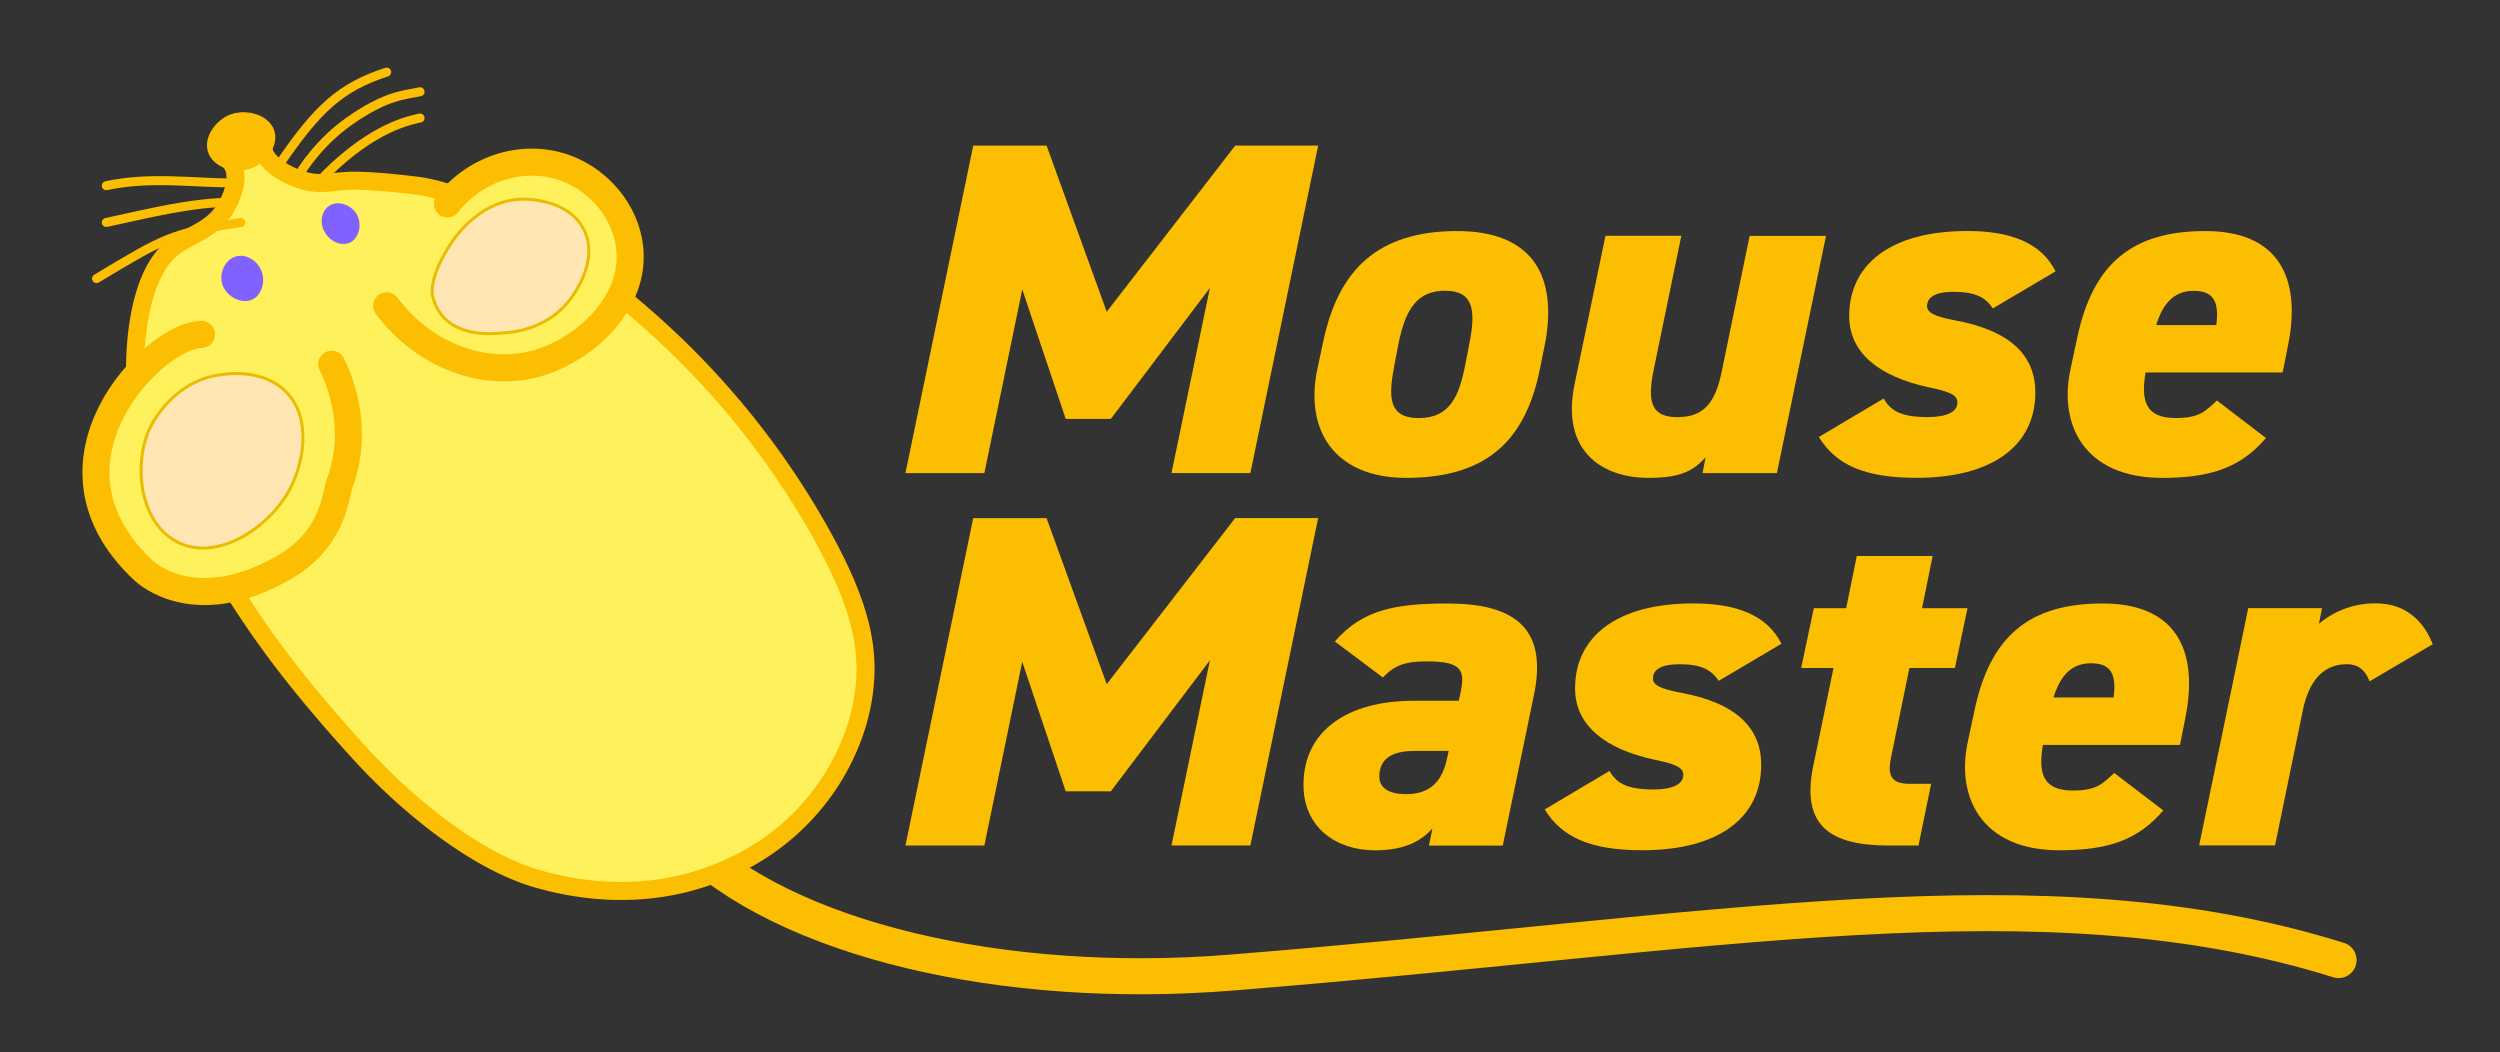 <svg id="レイヤー_1" data-name="レイヤー 1" xmlns="http://www.w3.org/2000/svg" viewBox="0 0 832.27 350.29"><rect x="0" y="0" width="832.27" height="350.29" fill="#333333" stroke="none"/><defs><style>.cls-1,.cls-4{fill:none;stroke-linejoin:round;}.cls-1,.cls-2,.cls-4,.cls-6{stroke:#fcbe00;}.cls-1,.cls-4,.cls-6{stroke-linecap:round;}.cls-1{stroke-width:12px;}.cls-2,.cls-6{fill:#fff15c;}.cls-2,.cls-6,.cls-7{stroke-miterlimit:10;}.cls-2{stroke-width:6px;}.cls-3{fill:#fcbe00;}.cls-4{stroke-width:3px;}.cls-5{fill:#7f62ff;}.cls-6{stroke-width:9px;}.cls-7{fill:#ffe6b3;stroke:#e9bc00;}</style></defs><path class="cls-1" d="M189.09,268.27c4.74,7.7,27.78,0,38.51,10.87,33.49,33.9,106.85,50.67,181.93,44.67,162.11-12.95,270.52-35,369-4.2"/><path class="cls-2" d="M68.13,180.92C80.3,201.06,90.24,218.37,120,251c14.08,15.44,37.66,35.8,59.91,41.85,7.95,2.16,33.44,8.69,60.79-3.08a78.18,78.18,0,0,0,32.6-25.11c2.84-3.81,12.63-17.24,14.54-36.13,1.39-13.77-1.62-28.41-15.86-53.3-28-48.87-63.41-75.85-82.82-89.86C187,83.79,160,64.54,138.73,61.82c-15.9-2-22.49-1.65-22.49-1.65-6.86.42-9.69,1.46-14.95,0C95.56,58.61,88,54.37,87.45,48.87c-.21-2.2.85-3.17,0-4.86-1.44-2.88-6.71-4.65-10.64-2.55-3,1.6-4.92,5.28-4.17,8.1.68,2.55,3.06,2.59,4.63,5.09,3.07,4.88-1,12.53-1.62,13.65-4.21,7.89-11.27,9.41-17.12,13.42-14.66,10-14.39,43-12.89,52.3C48.19,149.72,54.82,158.91,68.13,180.92Z"/><path class="cls-3" d="M76.68,38.16c-4.8,1.83-9,7.38-7.45,12.4,1.67,5.3,9,7.35,14.28,5.52,5.07-1.77,9.42-7.5,7.82-12.55C89.63,38.2,82.07,36.1,76.68,38.16Z"/><path class="cls-4" d="M98.63,60.14c1.93-4.6,9-13.7,17.35-19.6,12.74-9,18.71-8.85,23.86-10"/><path class="cls-4" d="M105.71,60.91c16.43-17.36,28.72-20.46,34.13-21.63"/><path class="cls-4" d="M35.39,74.06c14.51-3.14,28.83-6.75,42.22-6.75"/><path class="cls-4" d="M32.14,92.74c22.43-13.5,25-15.12,48.05-18.68"/><path class="cls-5" d="M78.6,85.36c-3.7,1-5.52,5.39-4.7,8.82,1,4.4,6.44,7.33,10.19,5.49,3.43-1.68,4.47-6.85,2.55-10.39C85.23,86.69,81.93,84.45,78.6,85.36Z"/><path class="cls-5" d="M108.4,77.74c1.9,2.94,5.3,4.14,7.84,3.13,3.42-1.36,4.42-6.41,2.45-9.68-1.84-3-6.38-4.72-9.33-2.52C106.9,70.52,106.21,74.58,108.4,77.74Z"/><path class="cls-3" d="M368.44,103.79l42.77-55.31h27.62l-22.57,109H390l12.79-61.63-33,43.62h-15L340.32,96.36,327.7,157.51H301.43L324,48.48h24.42Z"/><path class="cls-3" d="M512.74,122.43c-4.55,22.91-16.5,36.66-44.62,36.66-23.91,0-34-16-29.47-36.66l2-9.32c5.05-23.23,18-36.19,44.45-36.19,23.92,0,33.34,13.59,29.47,36.35Zm-24.92-1.1,1.35-7c2.35-11.69,1-17.54-8.09-17.54s-13.13,5.85-15.49,17.54l-1.34,7c-2,10.42-2.36,17.85,8.08,17.85S485.8,131.75,487.82,121.33Z"/><path class="cls-3" d="M591.54,157.51H566.79l1-5.21c-4.38,4.74-8.76,6.79-19,6.79-15.32,0-29.3-8.85-24.58-31.29l10.27-49.3h25.25l-9.26,44.88c-2.19,10.75-.5,15.49,7.92,15.49,8.59,0,12.63-4.43,14.82-15.33l9.26-45h25.42Z"/><path class="cls-3" d="M663.43,102.68c-2.35-3.48-5.39-5.53-13.13-5.53-3.87,0-8.76.79-8.76,4.74,0,2.21,2.53,3.48,9.26,4.74,18.86,3.48,26.78,12,26.78,24,0,17.85-14.48,28.44-39.57,28.44-17.18,0-26.78-4.26-32.5-13.59l21.55-12.8c2.19,3.64,5.05,6.17,14.65,6.17,6.06,0,9.94-1.58,9.94-4.9,0-2.53-2.87-3.64-9.77-5.06-16-3.48-26.27-11.22-26.27-23.7,0-16.91,13.47-28.29,39.4-28.29,13.81,0,24.42,3.64,29.3,13.43Z"/><path class="cls-3" d="M754.36,145.82c-8.25,9.64-18,13.27-34.52,13.27-26.27,0-34.35-18-30.65-35.71l2.36-11.06c5.22-24.5,18.19-35.4,42.6-35.4s32,15.49,27.61,37.77L759.91,124H714.28c-1.51,9-.34,15.17,9.94,15.17,7.91,0,9.93-2.21,13.8-5.85Zm-36.54-37.61h20c1.18-8.69-1.68-11.38-7.57-11.38C723.71,96.83,720,101.1,717.82,108.21Z"/><path class="cls-3" d="M368.44,227.76l42.77-55.3h27.62l-22.57,109H390l12.79-61.63-33,43.62h-15l-14.48-43.14L327.7,281.49H301.43l22.56-109h24.42Z"/><path class="cls-3" d="M470.64,233.29h15l.51-2.37c1.68-7.74.67-10.74-11.12-10.74-7.24,0-10.77,1.26-14.65,5.37l-16-12c9.09-10.43,19.7-12.64,37.55-12.64,21.89,0,33.34,7.9,28.79,30.18l-10.44,50.41H475.7l1.17-5.69c-3.53,3.95-8.92,7.27-19.19,7.27-12.63,0-23.74-7.43-23.74-21.81C433.94,243.25,448.59,233.29,470.64,233.29ZM482.26,250H470.81c-7.57,0-11.62,2.69-11.62,8.54,0,3.79,3.2,5.84,8.93,5.84,8.42,0,12.12-4.74,13.64-12Z"/><path class="cls-3" d="M572.17,226.66c-2.35-3.48-5.38-5.53-13.13-5.53-3.87,0-8.76.79-8.76,4.74,0,2.21,2.53,3.47,9.27,4.74,18.85,3.47,26.77,12,26.77,24,0,17.85-14.48,28.44-39.57,28.44-17.18,0-26.77-4.27-32.5-13.59l21.55-12.8c2.19,3.64,5.06,6.16,14.65,6.16,6.06,0,9.94-1.58,9.94-4.89,0-2.53-2.87-3.64-9.77-5.06-16-3.48-26.27-11.22-26.27-23.7,0-16.91,13.47-28.29,39.4-28.29,13.81,0,24.42,3.63,29.3,13.43Z"/><path class="cls-3" d="M603.83,202.48H614.6l3.54-17.38H643.4l-3.54,17.38H655l-4.2,19.91H635.65l-6.06,29.55c-1.35,6.32,0,9,6.23,9h7.07l-4.21,20.54h-9.93c-20,0-29.13-6.95-25.09-26.55l6.73-32.55H599.62Z"/><path class="cls-3" d="M720.18,269.8c-8.26,9.64-18,13.27-34.52,13.27-26.27,0-34.35-18-30.65-35.71l2.36-11.06c5.22-24.5,18.18-35.4,42.6-35.4s32,15.49,27.61,37.77L725.73,248H680.1c-1.52,9-.34,15.17,9.94,15.17,7.91,0,9.93-2.21,13.8-5.85Zm-36.54-37.61h20c1.18-8.69-1.68-11.38-7.57-11.38C689.53,220.81,685.83,225.08,683.64,232.19Z"/><path class="cls-3" d="M788.87,226.82c-1-2.38-2.7-5.69-7.58-5.69-7.24,0-12.46,4.74-14.65,15.32l-9.26,45H732.12l16.34-79H773l-1,5.21a28.84,28.84,0,0,1,19-6.79c9.6,0,15.83,5.69,18.86,13.59Z"/><path class="cls-6" d="M128.72,101.8c12.61,16.84,33.12,24.35,50.89,18.92,15.23-4.65,32.2-19.94,30-38.5-1.34-11.45-9.71-21.82-20.87-26.1-13.74-5.26-30-.63-39.8,11.75"/><path class="cls-6" d="M110.43,121.23c1.51,3,9.91,20.22,2.61,39.8-1.43,3.84-1.81,18.33-18.68,28-29.37,16.8-45.67,1.73-46.52.94-38.72-36,3.53-78.63,19.24-78.63"/><path class="cls-7" d="M71.84,125c-15.61,3-22,17.59-22.3,18.28C44.21,156,47,174.37,59.14,180.5c13.27,6.68,30.43-4.91,37.18-17.35,4.58-8.44,7.75-23.51-.93-32.54C87.15,122.05,73.73,124.67,71.84,125Z"/><path class="cls-7" d="M154.77,75.3c2.35-2.3,9-8.81,19.16-9,1.49,0,15.13-.06,20.34,9.93,5.57,10.68-3.77,22.64-5,24.13-7.68,9.54-19.08,10.27-21.29,10.41s-19.93,3-23.9-11.91C142.49,92.75,149.41,80.57,154.77,75.3Z"/><path class="cls-4" d="M35.39,61.82c14.51-3.14,28.83-.91,42.22-.91"/><path class="cls-4" d="M93.5,54C105.71,36.17,113.39,29,128.72,24"/></svg>